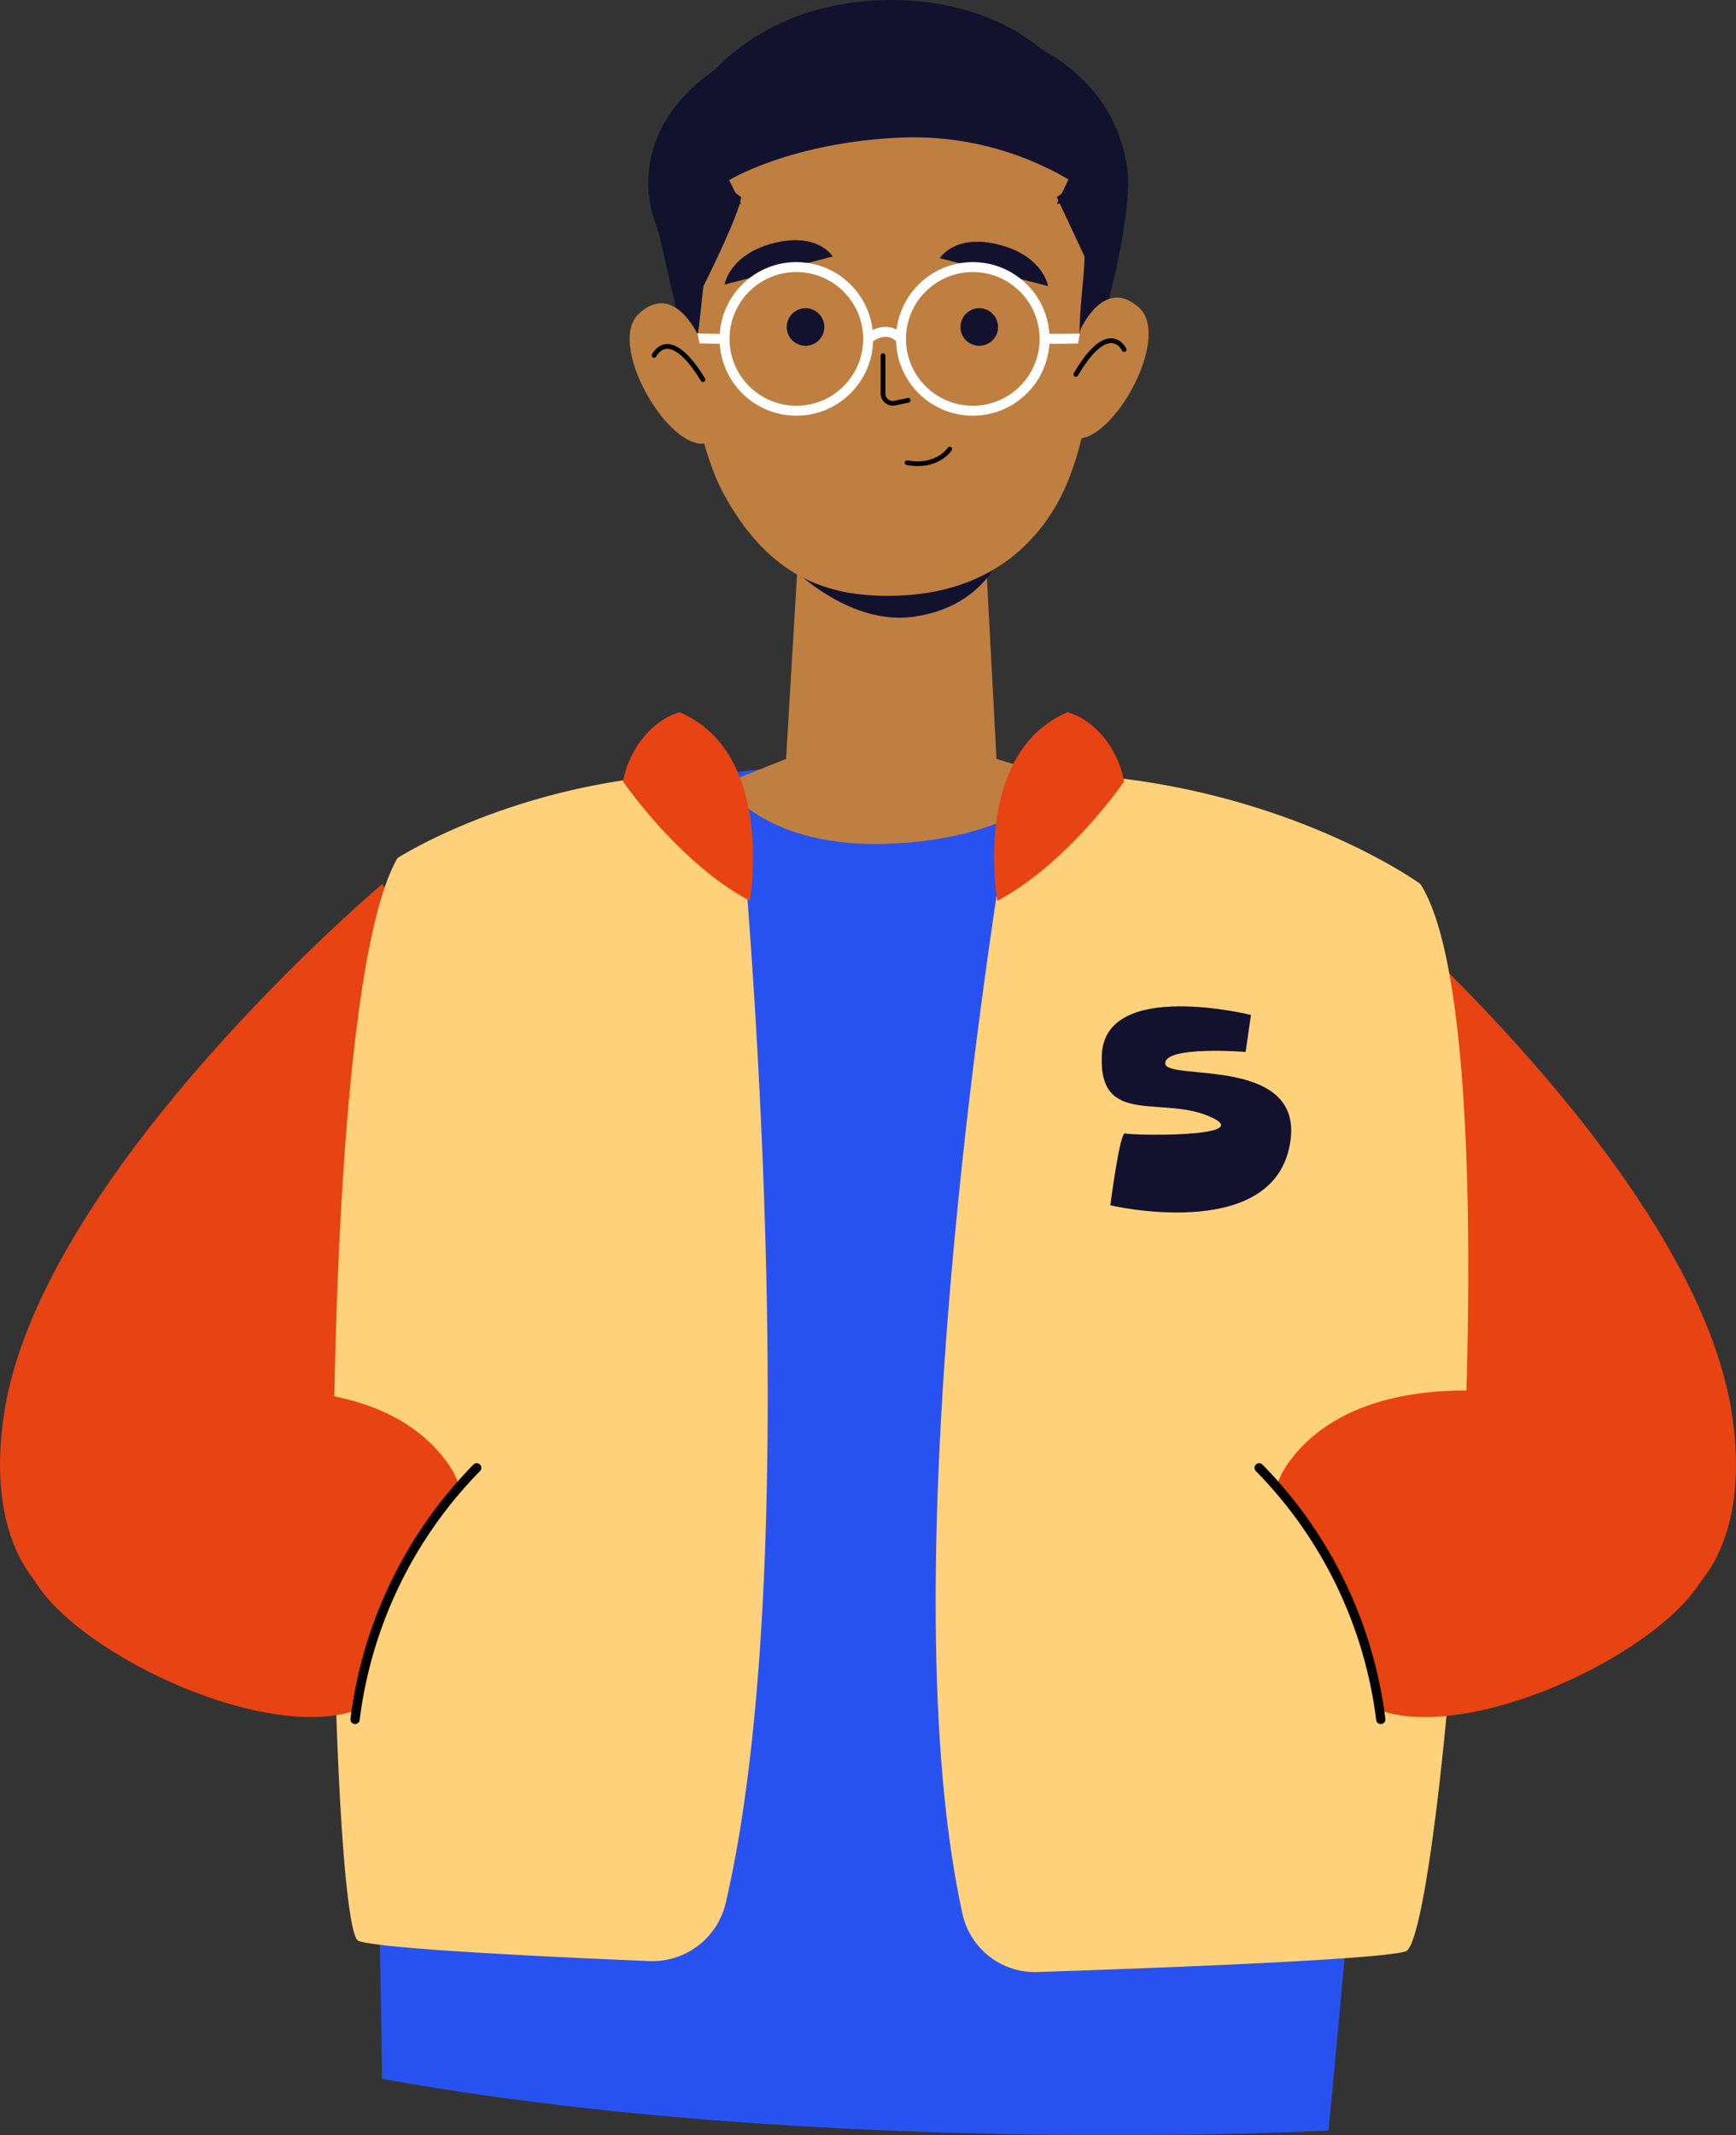 <svg xmlns="http://www.w3.org/2000/svg" width="352.719" height="433.591" viewBox="0 0 352.719 433.591">
  <rect x="0" y="0" width="352.719" height="433.591" fill="#333333" stroke="none"/>
  <g id="Skael_Character_Design_20200511-19" transform="translate(-64.594 -64.993)">
    <path id="Path_16249" data-name="Path 16249" d="M88.5,193.69s-68.87,58.038-76.77,107.022,36.864,63.031,72.378,2.454S88.5,193.69,88.5,193.69Z" transform="translate(53.781 50.804)" fill="#e84312"/>
    <path id="Path_16251" data-name="Path 16251" d="M237.337,193.69s68.833,58.025,76.77,107.022-36.8,63.031-72.378,2.454S237.337,193.69,237.337,193.69Z" transform="translate(102.28 50.804)" fill="#e84312"/>
    <path id="Path_16252" data-name="Path 16252" d="M79.26,196.669s38.839-23.75,95.883-22.683,95.282,20.168,105.4,27.614-13.494,249.73-13.494,249.73S163.6,456.875,74.77,440.829c0,0-.981-69.262-3.239-127.729S79.26,196.669,79.26,196.669Z" transform="translate(67.472 46.328)" fill="#2852f0"/>
    <path id="Path_16253" data-name="Path 16253" d="M186.1,181.111l-2.282-42.936s-7.949,5.557-15.163,6.894-14.218-2.883-14.3-2.932l-8.4-4.907-2.613,43.881h0l-12.648,5.03s7.949,13.494,34.423,12.157,34.656-13.053,34.656-13.053Z" transform="translate(80.962 38.001)" fill="#be7f41"/>
    <path id="Path_16254" data-name="Path 16254" d="M138.54,138.308s13.494,16.524,29.209,14.144C184.212,150,186.6,136.1,186.6,136.1Z" transform="translate(82.742 37.745)" fill="#12122f"/>
    <path id="Path_16255" data-name="Path 16255" d="M208.044,102.753c0,10.035-1.141,31.025-8.354,43.488-6.772,11.7-17.972,18-32.656,18.4s-25.627-4.465-34.349-19.628-8.354-42.028-8.354-42.028,2.711-39.256,44.163-39.256C212.055,63.718,208.044,102.753,208.044,102.753Z" transform="translate(79.52 21.335)" fill="#be7f41"/>
    <path id="Path_16256" data-name="Path 16256" d="M148.75,102.205a3.815,3.815,0,1,1-3.815-3.815A3.815,3.815,0,0,1,148.75,102.205Z" transform="translate(83.327 29.195)" fill="#12122f"/>
    <path id="Path_16257" data-name="Path 16257" d="M177.52,102.205a3.815,3.815,0,1,1-3.815-3.815,3.815,3.815,0,0,1,3.815,3.815Z" transform="translate(89.853 29.195)" fill="#12122f"/>
    <path id="Path_16258" data-name="Path 16258" d="M157.06,106.23v7.643a2,2,0,0,0,2.38,2.012l2.736-.577" transform="translate(86.942 30.972)" fill="none" stroke="#000" stroke-linecap="round" stroke-linejoin="round" stroke-width="0.95"/>
    <path id="Path_16259" data-name="Path 16259" d="M166.47,90.716l22.008,5.68s-1.006-6.134-10-8.415S166.47,90.716,166.47,90.716Z" transform="translate(89.077 26.699)" fill="#12122f"/>
    <path id="Path_16260" data-name="Path 16260" d="M152.806,90.444l-22,5.692s1.006-6.134,10-8.416S152.806,90.444,152.806,90.444Z" transform="translate(80.989 26.64)" fill="#12122f"/>
    <path id="Path_16261" data-name="Path 16261" d="M215.67,84.723c-.368,11.9-6.551,35.146-8.759,34.226-2.454-1.03,0-15.69-.1-20.131L201.182,86.8l6.526-4.735s-15.948-9.053-39.182-7.986c-24.044,1.092-37.6,8.1-37.6,8.1L137.06,86.8c-.429,3.68-7.643,18.033-7.643,18.033-.343,1.656-1.129,13.58-2.319,13.249-2.319-.626-5.864-22.266-7.483-26.056a22.781,22.781,0,0,1-1.362-9.814c.589-8.391,5.741-20.045,26.5-27.97,25.222-9.63,66.551-3.57,70.747,26.78A22.6,22.6,0,0,1,215.67,84.723Z" transform="translate(78.126 18.228)" fill="#12122f"/>
    <path id="Path_16262" data-name="Path 16262" d="M209.807,86.675l-9.52,2.135,2.368-5.005a62.294,62.294,0,0,0-35.183-8.44c-21.591,1.153-33.76,8.587-33.76,8.587l2.454,4.907-13.838-4.907c-1.349-8.182,3.827-23.787,22.45-32.153,22.658-10.182,62.11-3.987,64.858,30.9A35.407,35.407,0,0,1,209.807,86.675Z" transform="translate(79.023 17.625)" fill="#12122f"/>
    <path id="Path_16263" data-name="Path 16263" d="M169.713,121.7s-2.453,3.889-8.673,2.785" transform="translate(87.846 34.48)" fill="none" stroke="#000" stroke-linecap="round" stroke-linejoin="round" stroke-width="0.95"/>
    <path id="Path_16264" data-name="Path 16264" d="M182.181,175.334s-27.86,154.656-10.955,231.672a15.052,15.052,0,0,0,15.212,11.814c22.351-.736,69.127-2.454,74.832-4.183,7.594-2.282,22.732-186.184,2.981-216.779C264.3,197.857,231.938,174.475,182.181,175.334Z" transform="translate(88.922 46.636)" fill="#ffd17a"/>
    <path id="Path_16265" data-name="Path 16265" d="M308.48,316.191c-6.293,10.5-26.89,22.523-45.022,26.387-8.048,1.717-15.592,1.852-21.211-.454,0,0-2.956-29.381-19.9-45.549a18.711,18.711,0,0,1,2.907-5.165c4.907-6.44,17.027-16.254,45.132-13.322C311.314,282.382,317.607,301.041,308.48,316.191Z" transform="translate(101.747 69.82)" fill="#e84312"/>
    <path id="Path_16266" data-name="Path 16266" d="M201.884,179.329s-11.36,16.6-25.762,24.241a47.661,47.661,0,0,1-.589-5.876c0-.92-.074-1.951-.074-3.067a50.783,50.783,0,0,1,.319-5.925c.135-1.227.294-2.368.527-3.582,1.46-7.863,5.214-16.07,14.083-19.849a13.8,13.8,0,0,1,5.03,2.748,16.753,16.753,0,0,1,1.9,1.852,18.882,18.882,0,0,1,2.453,3.545A17.786,17.786,0,0,1,201,176.09,22.355,22.355,0,0,1,201.884,179.329Z" transform="translate(91.115 44.36)" fill="#e84312"/>
    <path id="Path_16267" data-name="Path 16267" d="M147.97,175.335s15.567,152.645-2.2,229.4A15.3,15.3,0,0,1,130.207,416.6c-19.113-.785-54.615-2.454-59.068-4.1C65,410.209,61.116,223.277,79.076,192.6,79.076,192.62,107.033,174.477,147.97,175.335Z" transform="translate(66.294 46.635)" fill="#ffd17a"/>
    <path id="Path_16268" data-name="Path 16268" d="M114,179.329s11.36,16.6,25.762,24.241a47.656,47.656,0,0,0,.589-5.876c0-.92.074-1.951.074-3.067a50.763,50.763,0,0,0-.319-5.925,35.5,35.5,0,0,0-.528-3.582c-1.46-7.863-5.214-16.07-14.083-19.849a13.8,13.8,0,0,0-5.03,2.748,17.839,17.839,0,0,0-1.9,1.852,19.47,19.47,0,0,0-2.454,3.545,19.127,19.127,0,0,0-1.227,2.674A22.36,22.36,0,0,0,114,179.329Z" transform="translate(77.18 44.36)" fill="#e84312"/>
    <path id="Path_16269" data-name="Path 16269" d="M219.36,290.35a88.472,88.472,0,0,1,24.707,51.094" transform="translate(101.07 72.722)" fill="none" stroke="#000" stroke-linecap="round" stroke-linejoin="round" stroke-width="1.88"/>
    <ellipse id="Ellipse_25" data-name="Ellipse 25" cx="14.586" cy="14.586" rx="14.586" ry="14.586" transform="translate(211.812 119.23)" fill="none" stroke="#fff" stroke-miterlimit="10" stroke-width="2.02"/>
    <ellipse id="Ellipse_26" data-name="Ellipse 26" cx="14.586" cy="14.586" rx="14.586" ry="14.586" transform="translate(247.658 119.23)" fill="none" stroke="#fff" stroke-miterlimit="10" stroke-width="2.02"/>
    <path id="Path_16270" data-name="Path 16270" d="M154.6,103.735s3.459-3.226,6.661,0" transform="translate(86.386 30.081)" fill="none" stroke="#fff" stroke-miterlimit="10" stroke-width="2.02"/>
    <line id="Line_8" data-name="Line 8" x1="7.103" y1="0.123" transform="translate(204.697 133.694)" fill="none" stroke="#fff" stroke-miterlimit="10" stroke-width="2.02"/>
    <line id="Line_9" data-name="Line 9" y1="0.098" x2="10.427" transform="translate(276.83 133.718)" fill="none" stroke="#fff" stroke-miterlimit="10" stroke-width="2.02"/>
    <path id="Path_16271" data-name="Path 16271" d="M132.472,125.085c-7.287,6.293-22.621-18.622-15.568-25.332s12.047,4.208,12.047,4.208l1.435,7.876,2.122,10.6.552,2.38Z" transform="translate(77.429 29.009)" fill="#be7f41"/>
    <path id="Path_16272" data-name="Path 16272" d="M119.15,106.547s2.981-6.453,9.924,4.907" transform="translate(78.348 30.63)" fill="none" stroke="#000" stroke-linecap="round" stroke-linejoin="round" stroke-width="0.97"/>
    <path id="Path_16273" data-name="Path 16273" d="M187.279,124.331c7.361,6.134,22.3-19.015,15.138-25.6s-11.973,4.416-11.973,4.416l-1.3,7.888-1.938,10.587L186.69,124Z" transform="translate(93.66 28.795)" fill="#be7f41"/>
    <path id="Path_16274" data-name="Path 16274" d="M198.814,105.549S195.723,99.157,189,110.6" transform="translate(94.186 30.414)" fill="none" stroke="#000" stroke-linecap="round" stroke-linejoin="round" stroke-width="0.97"/>
    <path id="Path_16275" data-name="Path 16275" d="M17.232,316.191c6.306,10.5,26.9,22.523,45.034,26.387,8.047,1.717,15.592,1.852,21.2-.454,0,0,2.969-29.381,19.91-45.549a18.709,18.709,0,0,0-2.907-5.165c-4.907-6.44-17.027-16.254-45.144-13.322C14.4,282.382,8.154,301.041,17.232,316.191Z" transform="translate(54.415 69.82)" fill="#e84312"/>
    <path id="Path_16276" data-name="Path 16276" d="M94.339,290.35A88.485,88.485,0,0,0,69.62,341.444" transform="translate(67.115 72.722)" fill="none" stroke="#000" stroke-linecap="round" stroke-linejoin="round" stroke-width="1.88"/>
    <path id="Path_16277" data-name="Path 16277" d="M223.605,215.7s-29.442-7.3-30.289,7.949,12.807,7.974,22.781,13.1c7.52,3.864-16.978,3.435-18.058,3.005s-3.006,14.611-3.006,14.611,32.055,7.52,36.324-11.605-24.94-13.494-25.161-17.175,16.328-2.368,16.328-2.368Z" transform="translate(95.157 55.399)" fill="#12122f"/>
  </g>
</svg>
